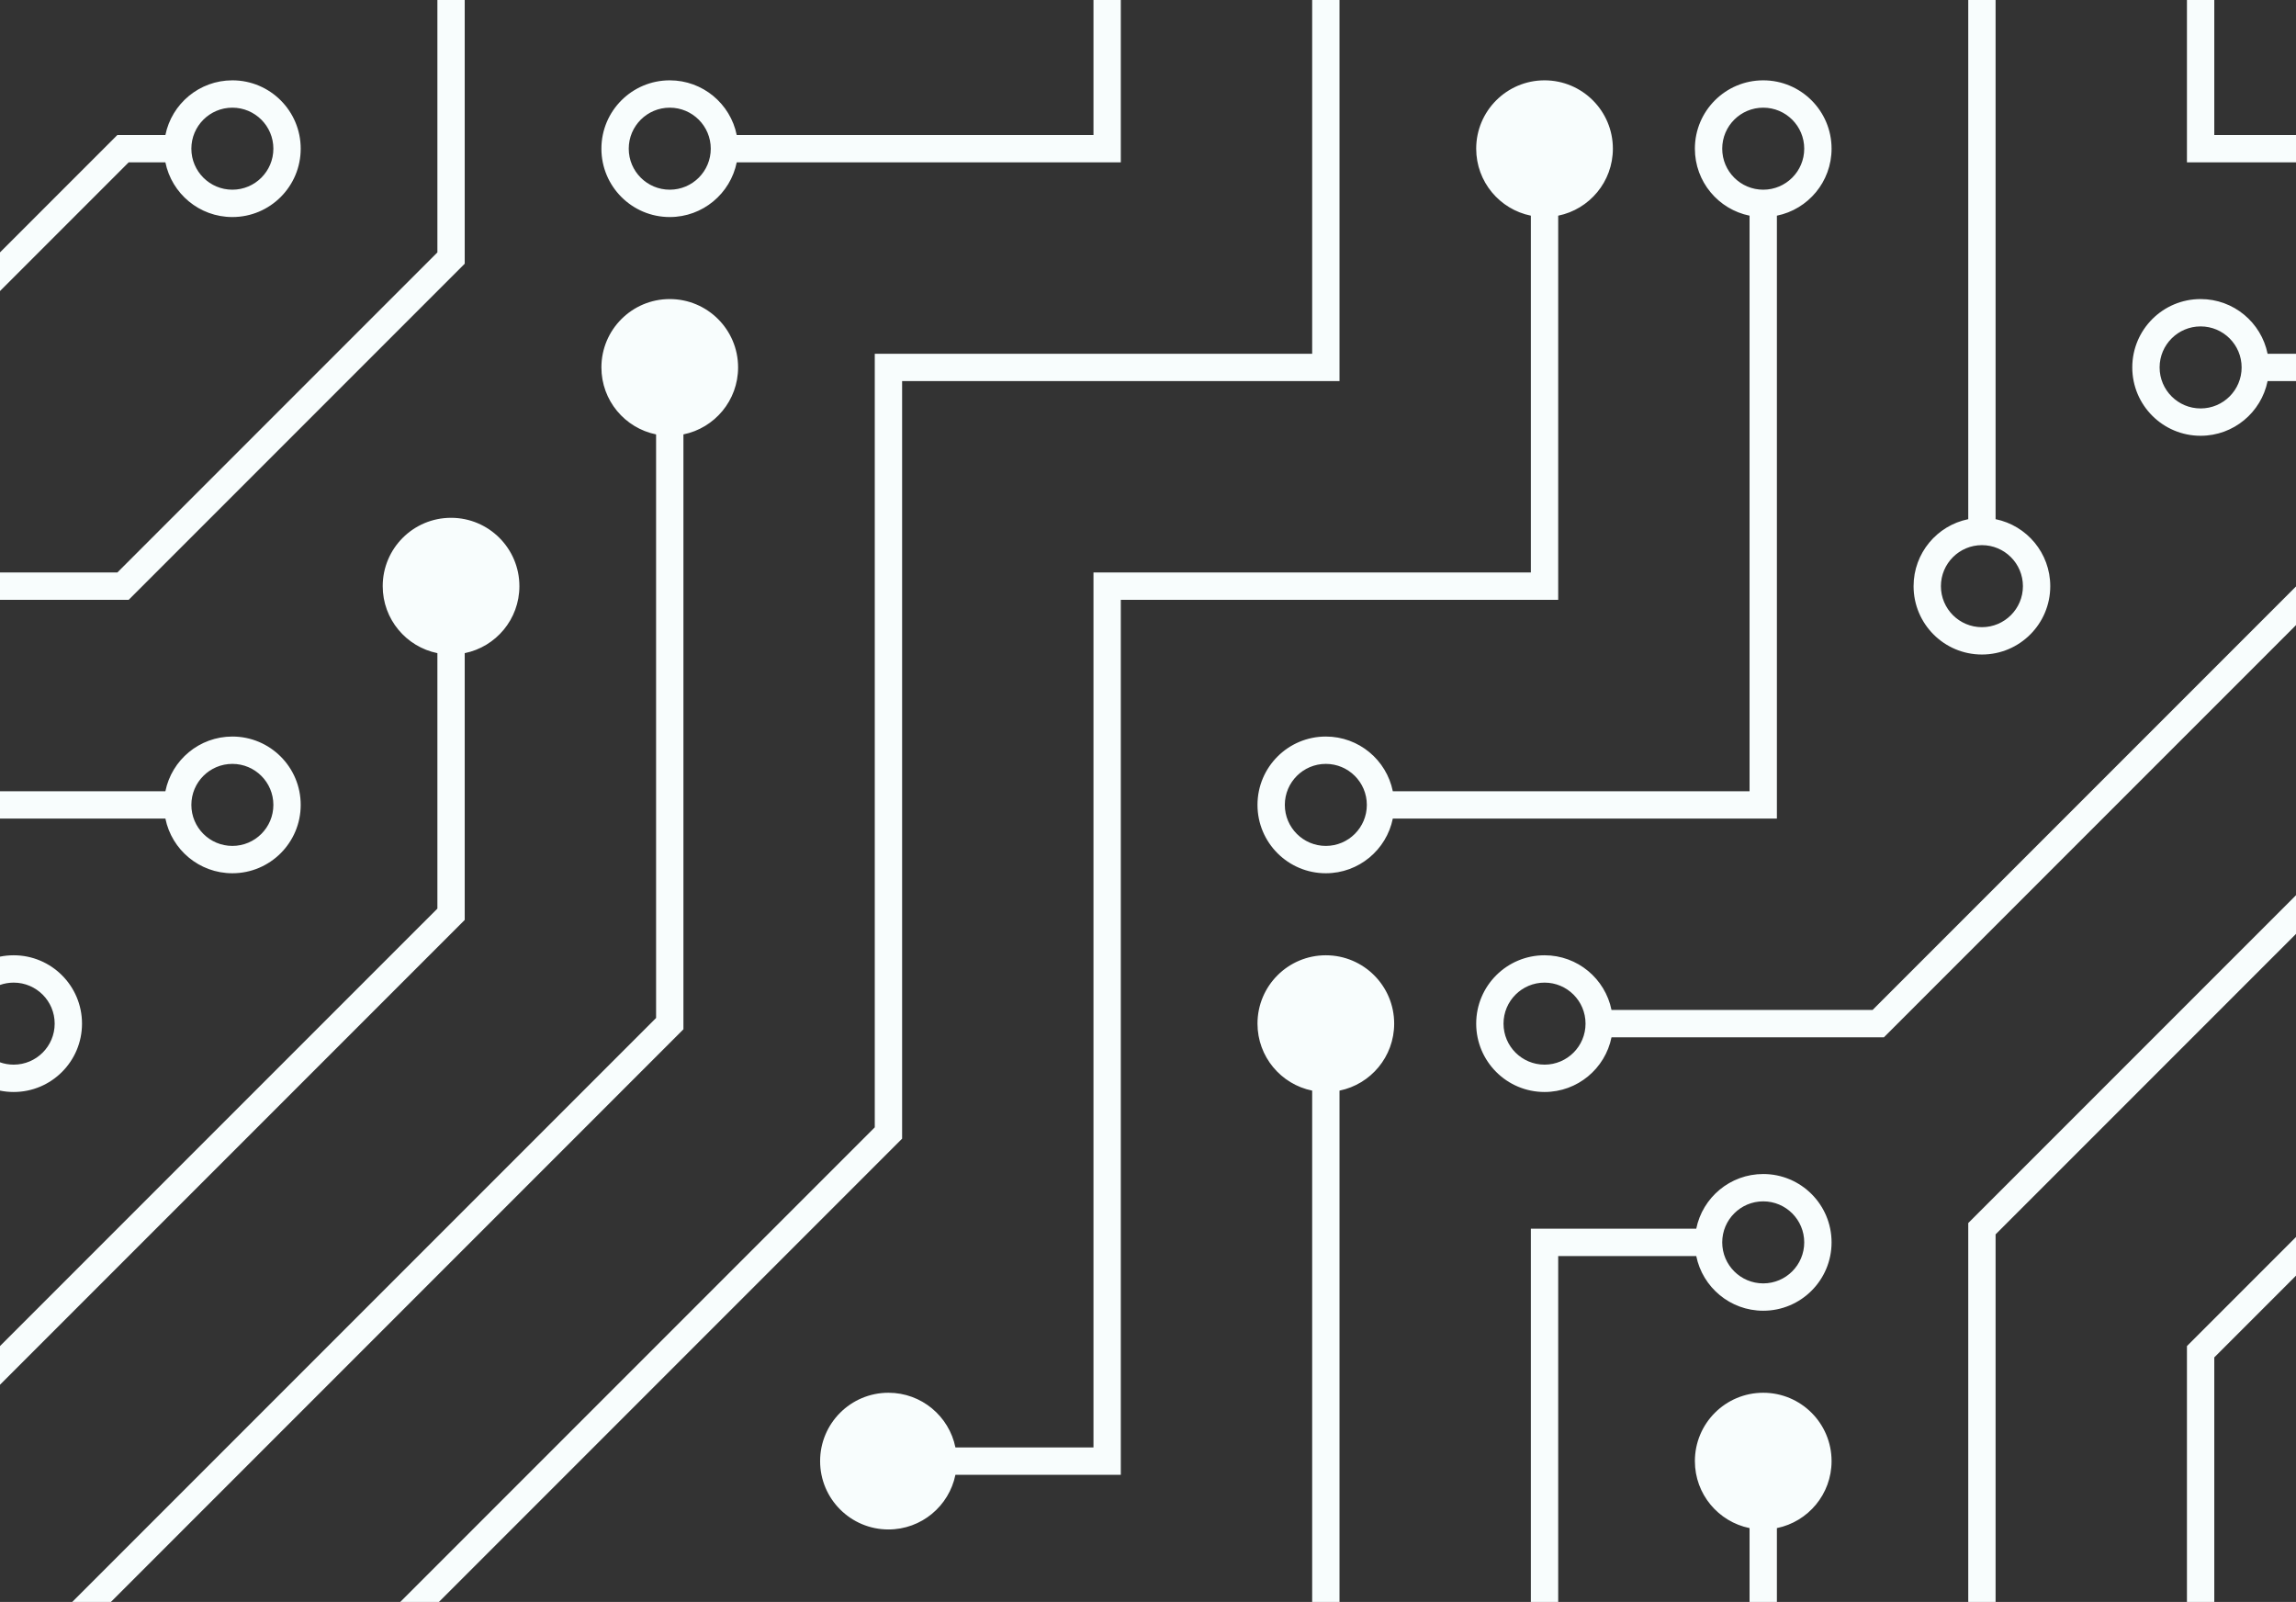 <?xml version="1.0" encoding="UTF-8"?>
<svg width="205px" height="143px" viewBox="0 0 205 143" version="1.1" xmlns="http://www.w3.org/2000/svg" xmlns:xlink="http://www.w3.org/1999/xlink" style="background: #FFFFFF;">
    <rect x="0" y="0" width="205" height="143" fill="#333333" stroke="none"/>
    <!-- Generator: Sketch 44.1 (41455) - http://www.bohemiancoding.com/sketch -->
    <title>Artboard</title>
    <desc>Created with Sketch.</desc>
    <defs></defs>
    <g id="Page-1" stroke="none" stroke-width="1" fill="none" fill-rule="evenodd">
        <g id="Artboard" fill-rule="nonzero" fill="#F8FDFD">
            <g id="circuit-board" transform="translate(0, -27)">
                <path d="M53.819,273.368 C54.385,270.583 56.847,268.487 59.799,268.487 C63.169,268.487 65.901,271.219 65.901,274.589 C65.901,277.959 63.169,280.691 59.799,280.691 C56.847,280.691 54.385,278.594 53.819,275.809 L0,275.809 L0,273.368 L53.819,273.368 L53.819,273.368 Z M249.083,331.947 C249.648,329.162 252.11,327.066 255.062,327.066 C258.433,327.066 261.164,329.798 261.164,333.168 C261.164,336.538 258.433,339.27 255.062,339.27 C252.11,339.27 249.648,337.173 249.083,334.388 L100.072,334.388 L100.072,331.947 L249.083,331.947 L249.083,331.947 Z M319.621,275.809 C319.056,278.594 316.594,280.691 313.641,280.691 C310.271,280.691 307.539,277.959 307.539,274.589 C307.539,271.219 310.271,268.487 313.641,268.487 C316.594,268.487 319.056,270.583 319.621,273.368 L371,273.368 L371,275.809 L319.621,275.809 L319.621,275.809 Z M319.621,295.336 C319.056,298.121 316.594,300.217 313.641,300.217 C310.271,300.217 307.539,297.485 307.539,294.115 C307.539,290.745 310.271,288.013 313.641,288.013 C316.594,288.013 319.056,290.11 319.621,292.895 L371,292.895 L371,295.336 L319.621,295.336 L319.621,295.336 Z M327.188,156.211 C327.753,153.425 330.216,151.329 333.168,151.329 C336.538,151.329 339.27,154.061 339.27,157.431 C339.27,160.801 336.538,163.533 333.168,163.533 C330.216,163.533 327.753,161.437 327.188,158.651 L221.99,158.651 C221.424,161.437 218.962,163.533 216.01,163.533 C212.64,163.533 209.908,160.801 209.908,157.431 C209.908,154.061 212.64,151.329 216.01,151.329 C218.962,151.329 221.424,153.425 221.99,156.211 L327.188,156.211 L327.188,156.211 Z M14.767,97.632 C15.332,94.846 17.795,92.75 20.747,92.75 C24.117,92.75 26.849,95.482 26.849,98.852 C26.849,102.222 24.117,104.954 20.747,104.954 C17.795,104.954 15.332,102.858 14.767,100.072 L0,100.072 L0,97.632 L14.767,97.632 L14.767,97.632 Z M241.516,139.125 C240.951,141.91 238.488,144.007 235.536,144.007 C232.166,144.007 229.434,141.275 229.434,137.905 C229.434,134.535 232.166,131.803 235.536,131.803 C238.488,131.803 240.951,133.899 241.516,136.684 L346.714,136.684 C347.28,133.899 349.742,131.803 352.694,131.803 C356.064,131.803 358.796,134.535 358.796,137.905 C358.796,141.275 356.064,144.007 352.694,144.007 C349.742,144.007 347.28,141.91 346.714,139.125 L241.516,139.125 L241.516,139.125 Z M314.862,14.767 C317.647,15.332 319.743,17.795 319.743,20.747 C319.743,24.117 317.011,26.849 313.641,26.849 C310.271,26.849 307.539,24.117 307.539,20.747 C307.539,17.795 309.636,15.332 312.421,14.767 L312.421,0 L314.862,0 L314.862,14.767 L314.862,14.767 Z M236.757,268.609 C239.542,269.174 241.638,271.637 241.638,274.589 C241.638,277.959 238.906,280.691 235.536,280.691 C232.166,280.691 229.434,277.959 229.434,274.589 C229.434,271.637 231.531,269.174 234.316,268.609 L234.316,202.463 C231.531,201.898 229.434,199.436 229.434,196.484 C229.434,193.114 232.166,190.382 235.536,190.382 C238.906,190.382 241.638,193.114 241.638,196.484 C241.638,199.436 239.542,201.898 236.757,202.463 L236.757,268.609 L236.757,268.609 Z M295.336,26.727 C298.121,26.161 300.217,23.699 300.217,20.747 C300.217,17.377 297.485,14.645 294.115,14.645 C290.745,14.645 288.013,17.377 288.013,20.747 C288.013,23.699 290.11,26.161 292.895,26.727 L292.895,98.852 L292.895,100.072 L371,100.072 L371,97.632 L295.336,97.632 L295.336,97.632 L295.336,26.727 L295.336,26.727 Z M314.862,46.253 C317.647,45.688 319.743,43.225 319.743,40.273 C319.743,36.903 317.011,34.171 313.641,34.171 C310.271,34.171 307.539,36.903 307.539,40.273 C307.539,43.225 309.636,45.688 312.421,46.253 L312.421,79.326 L312.421,80.546 L371,80.546 L371,78.105 L314.862,78.105 L314.862,78.105 L314.862,46.253 L314.862,46.253 Z M158.651,163.411 C161.437,162.845 163.533,160.383 163.533,157.431 C163.533,154.061 160.801,151.329 157.431,151.329 C154.061,151.329 151.329,154.061 151.329,157.431 C151.329,160.383 153.425,162.845 156.211,163.411 L156.211,255.062 L156.211,256.283 L175.737,256.283 L175.737,256.283 L175.737,268.609 C172.952,269.174 170.855,271.637 170.855,274.589 C170.855,277.959 173.587,280.691 176.957,280.691 C180.327,280.691 183.059,277.959 183.059,274.589 C183.059,271.637 180.963,269.174 178.178,268.609 L178.178,253.842 L176.957,253.842 L158.651,253.842 L158.651,163.411 L158.651,163.411 Z M151.451,136.684 C152.016,133.899 154.479,131.803 157.431,131.803 C160.801,131.803 163.533,134.535 163.533,137.905 C163.533,141.275 160.801,144.007 157.431,144.007 C154.479,144.007 152.016,141.91 151.451,139.125 L139.125,139.125 L139.125,139.125 L139.125,197.704 L137.294,197.704 L104.832,197.704 C104.267,200.489 101.804,202.586 98.852,202.586 C95.482,202.586 92.75,199.854 92.75,196.484 C92.75,193.114 95.482,190.382 98.852,190.382 C101.804,190.382 104.267,192.478 104.832,195.263 L136.684,195.263 L136.684,137.905 L136.684,136.684 L151.451,136.684 L151.451,136.684 Z M143.885,295.336 C143.319,298.121 140.857,300.217 137.905,300.217 C134.535,300.217 131.803,297.485 131.803,294.115 C131.803,290.745 134.535,288.013 137.905,288.013 C140.857,288.013 143.319,290.11 143.885,292.895 L214.789,292.895 L214.789,202.463 C212.004,201.898 209.908,199.436 209.908,196.484 C209.908,193.114 212.64,190.382 216.01,190.382 C219.38,190.382 222.112,193.114 222.112,196.484 C222.112,199.436 220.015,201.898 217.23,202.463 L217.23,295.336 L216.01,295.336 L216.01,295.336 L143.885,295.336 L143.885,295.336 Z M124.358,217.23 C123.793,220.015 121.33,222.112 118.378,222.112 C115.008,222.112 112.276,219.38 112.276,216.01 C112.276,212.64 115.008,209.908 118.378,209.908 C121.33,209.908 123.793,212.004 124.358,214.789 L139.125,214.789 L139.125,216.01 L139.125,273.368 L139.125,273.368 L151.451,273.368 C152.016,270.583 154.479,268.487 157.431,268.487 C160.801,268.487 163.533,271.219 163.533,274.589 C163.533,277.959 160.801,280.691 157.431,280.691 C154.479,280.691 152.016,278.594 151.451,275.809 L136.684,275.809 L136.684,274.589 L136.684,217.23 L124.358,217.23 L124.358,217.23 Z M80.546,346.714 C83.331,347.28 85.428,349.742 85.428,352.694 C85.428,356.064 82.696,358.796 79.326,358.796 C75.956,358.796 73.224,356.064 73.224,352.694 C73.224,349.742 75.32,347.28 78.105,346.714 L78.105,334.388 L61.02,334.388 L61.02,371 L58.579,371 L58.579,331.947 L59.799,331.947 L59.799,331.947 L78.715,331.947 L80.546,331.947 L80.546,346.714 L80.546,346.714 Z M288.135,214.789 C288.701,212.004 291.163,209.908 294.115,209.908 C297.485,209.908 300.217,212.64 300.217,216.01 C300.217,219.38 297.485,222.112 294.115,222.112 C291.163,222.112 288.701,220.015 288.135,217.23 L275.809,217.23 L275.809,217.23 L275.809,331.947 L334.388,331.947 L334.388,333.168 L334.388,371 L331.947,371 L331.947,334.388 L273.368,334.388 L273.368,333.168 L273.368,216.01 L273.368,214.789 L288.135,214.789 L288.135,214.789 Z M319.621,178.178 C319.056,180.963 316.594,183.059 313.641,183.059 C310.271,183.059 307.539,180.327 307.539,176.957 C307.539,173.587 310.271,170.855 313.641,170.855 C316.594,170.855 319.056,172.952 319.621,175.737 L334.388,175.737 L334.388,177.567 L334.388,177.567 L334.388,229.556 C337.173,230.122 339.27,232.584 339.27,235.536 C339.27,238.906 336.538,241.638 333.168,241.638 C329.798,241.638 327.066,238.906 327.066,235.536 C327.066,232.584 329.162,230.122 331.947,229.556 L331.947,178.178 L319.621,178.178 L319.621,178.178 Z M241.516,295.336 C240.951,298.121 238.488,300.217 235.536,300.217 C232.166,300.217 229.434,297.485 229.434,294.115 C229.434,290.745 232.166,288.013 235.536,288.013 C238.488,288.013 240.951,290.11 241.516,292.895 L253.842,292.895 L253.842,292.895 L253.842,195.263 L255.062,195.263 L273.368,195.263 L273.368,178.178 L221.99,178.178 C221.424,180.963 218.962,183.059 216.01,183.059 C212.64,183.059 209.908,180.327 209.908,176.957 C209.908,173.587 212.64,170.855 216.01,170.855 C218.962,170.855 221.424,172.952 221.99,175.737 L275.809,175.737 L275.809,176.957 L275.809,197.704 L274.589,197.704 L256.283,197.704 L256.283,294.115 L256.283,295.336 L241.516,295.336 L241.516,295.336 Z M346.714,39.053 C347.28,36.267 349.742,34.171 352.694,34.171 C356.064,34.171 358.796,36.903 358.796,40.273 C358.796,43.643 356.064,46.375 352.694,46.375 C349.742,46.375 347.28,44.279 346.714,41.493 L331.947,41.493 L331.947,40.273 L331.947,0 L334.388,0 L334.388,39.053 L334.388,39.053 L346.714,39.053 L346.714,39.053 Z M119.599,124.358 C122.384,123.793 124.48,121.33 124.48,118.378 C124.48,115.008 121.748,112.276 118.378,112.276 C115.008,112.276 112.276,115.008 112.276,118.378 C112.276,121.33 114.373,123.793 117.158,124.358 L117.158,175.737 L65.779,175.737 C65.214,172.952 62.751,170.855 59.799,170.855 C56.429,170.855 53.697,173.587 53.697,176.957 C53.697,180.327 56.429,183.059 59.799,183.059 C62.751,183.059 65.214,180.963 65.779,178.178 L117.768,178.178 L117.768,178.178 L119.599,178.178 L119.599,124.358 L119.599,124.358 Z M65.779,41.493 C65.214,44.279 62.751,46.375 59.799,46.375 C56.429,46.375 53.697,43.643 53.697,40.273 C53.697,36.903 56.429,34.171 59.799,34.171 C62.751,34.171 65.214,36.267 65.779,39.053 L97.632,39.053 L97.632,0 L100.072,0 L100.072,41.493 L98.852,41.493 L98.852,41.493 L65.779,41.493 L65.779,41.493 Z M139.125,46.253 C141.91,45.688 144.007,43.225 144.007,40.273 C144.007,36.903 141.275,34.171 137.905,34.171 C134.535,34.171 131.803,36.903 131.803,40.273 C131.803,43.225 133.899,45.688 136.684,46.253 L136.684,78.105 L97.632,78.105 L97.632,79.326 L97.632,156.211 L85.306,156.211 C84.74,153.425 82.278,151.329 79.326,151.329 C75.956,151.329 73.224,154.061 73.224,157.431 C73.224,160.801 75.956,163.533 79.326,163.533 C82.278,163.533 84.74,161.437 85.306,158.651 L100.072,158.651 L100.072,156.821 L100.072,80.546 L100.072,80.546 L137.905,80.546 L139.125,80.546 L139.125,46.253 L139.125,46.253 Z M124.358,100.072 C123.793,102.858 121.33,104.954 118.378,104.954 C115.008,104.954 112.276,102.222 112.276,98.852 C112.276,95.482 115.008,92.75 118.378,92.75 C121.33,92.75 123.793,94.846 124.358,97.632 L156.211,97.632 L156.211,46.253 C153.425,45.688 151.329,43.225 151.329,40.273 C151.329,36.903 154.061,34.171 157.431,34.171 C160.801,34.171 163.533,36.903 163.533,40.273 C163.533,43.225 161.437,45.688 158.651,46.253 L158.651,100.072 L156.821,100.072 L156.821,100.072 L124.358,100.072 L124.358,100.072 Z M143.885,21.967 C143.319,24.752 140.857,26.849 137.905,26.849 C134.535,26.849 131.803,24.117 131.803,20.747 C131.803,17.377 134.535,14.645 137.905,14.645 C140.857,14.645 143.319,16.741 143.885,19.526 L178.178,19.526 L178.178,20.747 L178.178,20.747 L178.178,73.346 C180.963,73.911 183.059,76.374 183.059,79.326 C183.059,82.696 180.327,85.428 176.957,85.428 C173.587,85.428 170.855,82.696 170.855,79.326 C170.855,76.374 172.952,73.911 175.737,73.346 L175.737,21.967 L143.885,21.967 L143.885,21.967 Z M268.609,351.474 C269.174,348.688 271.637,346.592 274.589,346.592 C277.959,346.592 280.691,349.324 280.691,352.694 C280.691,356.064 277.959,358.796 274.589,358.796 C271.637,358.796 269.174,356.7 268.609,353.914 L119.599,353.914 L119.599,371 L117.158,371 L117.158,351.474 L118.378,351.474 L268.609,351.474 L268.609,351.474 Z M295.336,182.937 C298.121,182.372 300.217,179.909 300.217,176.957 C300.217,173.587 297.485,170.855 294.115,170.855 C290.745,170.855 288.013,173.587 288.013,176.957 C288.013,179.909 290.11,182.372 292.895,182.937 L292.895,197.704 L294.725,197.704 L312.421,197.704 L312.421,234.316 L294.725,234.316 L292.895,234.316 L292.895,313.641 L292.895,314.862 L351.474,314.862 L351.474,371 L353.914,371 L353.914,313.641 L353.914,312.421 L295.336,312.421 L295.336,312.421 L295.336,236.757 L313.641,236.757 L314.862,236.757 L314.862,195.263 L313.641,195.263 L295.336,195.263 L295.336,182.937 L295.336,182.937 Z M65.779,21.967 C65.214,24.752 62.751,26.849 59.799,26.849 C56.429,26.849 53.697,24.117 53.697,20.747 C53.697,17.377 56.429,14.645 59.799,14.645 C62.751,14.645 65.214,16.741 65.779,19.526 L78.105,19.526 L78.105,2.441 L58.579,2.441 L58.579,0 L78.715,0 L78.715,1.35491033e-16 L80.546,1.35491033e-16 L80.546,21.967 L79.326,21.967 L65.779,21.967 L65.779,21.967 Z M202.463,61.02 C201.898,63.805 199.436,65.901 196.484,65.901 C193.114,65.901 190.382,63.169 190.382,59.799 C190.382,56.429 193.114,53.697 196.484,53.697 C199.436,53.697 201.898,55.794 202.463,58.579 L234.316,58.579 L234.316,1.22 L234.316,0 L295.336,0 L295.336,2.441 L236.757,2.441 L236.757,2.441 L236.757,61.02 L235.536,61.02 L202.463,61.02 L202.463,61.02 Z M143.885,2.441 C143.319,5.226 140.857,7.322 137.905,7.322 C134.535,7.322 131.803,4.59 131.803,1.22 C131.803,0.802 131.845,0.394 131.925,2.53668711e-13 L134.452,2.55701076e-13 C134.317,0.382 134.243,0.792 134.243,1.22 C134.243,3.242 135.883,4.882 137.905,4.882 C139.927,4.882 141.566,3.242 141.566,1.22 C141.566,0.792 141.492,0.382 141.357,-1.22213351e-12 L143.335,2.55701076e-13 L215.4,2.55701076e-13 L215.4,2.55836567e-13 L217.23,2.55836567e-13 L217.23,41.493 L216.01,41.493 L195.263,41.493 L195.263,40.273 L195.263,26.727 C192.478,26.161 190.382,23.699 190.382,20.747 C190.382,17.377 193.114,14.645 196.484,14.645 C199.854,14.645 202.586,17.377 202.586,20.747 C202.586,23.699 200.489,26.161 197.704,26.727 L197.704,39.053 L214.789,39.053 L214.789,2.441 L143.885,2.441 L143.885,2.441 Z M143.885,119.599 C143.319,122.384 140.857,124.48 137.905,124.48 C134.535,124.48 131.803,121.748 131.803,118.378 C131.803,115.008 134.535,112.276 137.905,112.276 C140.857,112.276 143.319,114.373 143.885,117.158 L167.194,117.158 L206.247,78.105 L207.973,78.105 L207.973,78.105 L253.842,78.105 L253.842,26.727 C251.057,26.161 248.961,23.699 248.961,20.747 C248.961,17.377 251.692,14.645 255.062,14.645 C258.433,14.645 261.164,17.377 261.164,20.747 C261.164,23.699 259.068,26.161 256.283,26.727 L256.283,80.546 L255.062,80.546 L207.258,80.546 L168.205,119.599 L165.974,119.599 L143.885,119.599 L143.885,119.599 Z M178.178,229.556 C180.963,230.122 183.059,232.584 183.059,235.536 C183.059,238.906 180.327,241.638 176.957,241.638 C173.587,241.638 170.855,238.906 170.855,235.536 C170.855,232.584 172.952,230.122 175.737,229.556 L175.737,138.157 L175.737,136.179 L214.284,97.632 L216.263,97.632 L216.263,97.632 L273.368,97.632 L273.368,26.727 C270.583,26.161 268.487,23.699 268.487,20.747 C268.487,17.377 271.219,14.645 274.589,14.645 C277.959,14.645 280.691,17.377 280.691,20.747 C280.691,23.699 278.594,26.161 275.809,26.727 L275.809,100.072 L274.589,100.072 L215.295,100.072 L178.178,137.19 L178.178,229.556 L178.178,229.556 Z M197.704,268.609 C200.489,269.174 202.586,271.637 202.586,274.589 C202.586,277.959 199.854,280.691 196.484,280.691 C193.114,280.691 190.382,277.959 190.382,274.589 C190.382,271.637 192.478,269.174 195.263,268.609 L195.263,149.141 L195.263,147.162 L225.268,117.158 L227.246,117.158 L366.24,117.158 C366.726,114.767 368.609,112.884 371,112.398 L371,114.925 C369.578,115.428 368.559,116.784 368.559,118.378 C368.559,119.972 369.578,121.329 371,121.831 L371,124.358 C368.609,123.873 366.726,121.99 366.24,119.599 L226.279,119.599 L226.279,119.599 L197.704,148.173 L197.704,268.609 L197.704,268.609 Z M21.967,190.504 C24.752,191.069 26.849,193.531 26.849,196.484 C26.849,199.854 24.117,202.586 20.747,202.586 C17.377,202.586 14.645,199.854 14.645,196.484 C14.645,193.531 16.741,191.069 19.526,190.504 L19.526,188.194 L19.526,186.215 L78.105,127.636 L78.105,127.636 L78.105,58.579 L79.326,58.579 L117.158,58.579 L117.158,0 L119.599,0 L119.599,59.189 L119.599,61.02 L80.546,61.02 L80.546,126.668 L80.546,128.647 L21.967,187.226 L21.967,190.504 L21.967,190.504 Z M61.02,65.779 C63.805,65.214 65.901,62.751 65.901,59.799 C65.901,56.429 63.169,53.697 59.799,53.697 C56.429,53.697 53.697,56.429 53.697,59.799 C53.697,62.751 55.794,65.214 58.579,65.779 L58.579,117.873 L1.27361571e-14,176.452 L0,176.452 L0,178.43 L0,255.062 L0,256.283 L34.293,256.283 C34.858,259.068 37.321,261.164 40.273,261.164 C43.643,261.164 46.375,258.433 46.375,255.062 C46.375,251.692 43.643,248.961 40.273,248.961 C37.321,248.961 34.858,251.057 34.293,253.842 L2.441,253.842 L2.441,177.463 L2.441,177.463 L61.02,118.884 L61.02,116.905 L61.02,65.779 L61.02,65.779 Z M41.493,85.306 C44.279,84.74 46.375,82.278 46.375,79.326 C46.375,75.956 43.643,73.224 40.273,73.224 C36.903,73.224 34.171,75.956 34.171,79.326 C34.171,82.278 36.267,84.74 39.053,85.306 L39.053,108.11 L0,147.162 L2.70982067e-15,147.162 L4.35264946e-15,150.614 L41.493,109.121 L41.493,107.142 L41.493,107.142 L41.493,85.306 L41.493,85.306 Z M14.767,39.053 C15.332,36.267 17.795,34.171 20.747,34.171 C24.117,34.171 26.849,36.903 26.849,40.273 C26.849,43.643 24.117,46.375 20.747,46.375 C17.795,46.375 15.332,44.279 14.767,41.493 L11.489,41.493 L1.08392827e-15,52.982 L0,49.531 L5.41964135e-16,49.531 L10.478,39.053 L12.457,39.053 L12.457,39.053 L14.767,39.053 L14.767,39.053 Z M339.148,61.02 C338.582,63.805 336.12,65.901 333.168,65.901 C329.798,65.901 327.066,63.169 327.066,59.799 C327.066,56.429 329.798,53.697 333.168,53.697 C336.12,53.697 338.582,55.794 339.148,58.579 L361.952,58.579 L361.952,58.579 L371,49.531 L371,52.982 L362.963,61.02 L360.984,61.02 L339.148,61.02 L339.148,61.02 Z M319.621,256.283 C319.056,259.068 316.594,261.164 313.641,261.164 C310.271,261.164 307.539,258.433 307.539,255.062 C307.539,251.692 310.271,248.961 313.641,248.961 C316.594,248.961 319.056,251.057 319.621,253.842 L351.474,253.842 L351.474,168.667 L351.474,166.689 L371,147.162 L371,150.614 L353.914,167.7 L353.914,167.7 L353.914,256.283 L352.694,256.283 L319.621,256.283 L319.621,256.283 Z M65.779,295.336 C65.214,298.121 62.751,300.217 59.799,300.217 C56.429,300.217 53.697,297.485 53.697,294.115 C53.697,290.745 56.429,288.013 59.799,288.013 C62.751,288.013 65.214,290.11 65.779,292.895 L78.105,292.895 L78.105,265.331 L49.531,236.757 L26.727,236.757 C26.161,239.542 23.699,241.638 20.747,241.638 C17.377,241.638 14.645,238.906 14.645,235.536 C14.645,232.166 17.377,229.434 20.747,229.434 C23.699,229.434 26.161,231.531 26.727,234.316 L48.563,234.316 L50.542,234.316 L80.546,264.32 L80.546,264.32 L80.546,266.299 L80.546,266.299 L80.546,295.336 L79.326,295.336 L65.779,295.336 L65.779,295.336 Z M249.083,312.421 C249.648,309.636 252.11,307.539 255.062,307.539 C258.433,307.539 261.164,310.271 261.164,313.641 C261.164,317.011 258.433,319.743 255.062,319.743 C252.11,319.743 249.648,317.647 249.083,314.862 L117.158,314.862 L117.158,313.031 L117.158,245.79 L69.072,197.704 L46.253,197.704 C45.688,200.489 43.225,202.586 40.273,202.586 C36.903,202.586 34.171,199.854 34.171,196.484 C34.171,193.114 36.903,190.382 40.273,190.382 C43.225,190.382 45.688,192.478 46.253,195.263 L68.097,195.263 L70.053,195.263 L119.599,244.809 L119.599,244.809 L119.599,246.275 L119.599,246.275 L119.599,312.421 L249.083,312.421 L249.083,312.421 Z M65.779,314.862 C65.214,317.647 62.751,319.743 59.799,319.743 C56.429,319.743 53.697,317.011 53.697,313.641 C53.697,310.271 56.429,307.539 59.799,307.539 C62.751,307.539 65.214,309.636 65.779,312.421 L97.632,312.421 L97.632,255.568 L59.294,217.23 L26.727,217.23 C26.161,220.015 23.699,222.112 20.747,222.112 C17.377,222.112 14.645,219.38 14.645,216.01 C14.645,212.64 17.377,209.908 20.747,209.908 C23.699,209.908 26.161,212.004 26.727,214.789 L58.326,214.789 L60.305,214.789 L100.072,254.557 L100.072,254.557 L100.072,256.536 L100.072,256.536 L100.072,314.862 L98.852,314.862 L65.779,314.862 L65.779,314.862 Z M118.378,122.039 C120.4,122.039 122.039,120.4 122.039,118.378 C122.039,116.356 120.4,114.717 118.378,114.717 C116.356,114.717 114.717,116.356 114.717,118.378 C114.717,120.4 116.356,122.039 118.378,122.039 L118.378,122.039 Z M118.378,102.513 C120.4,102.513 122.039,100.874 122.039,98.852 C122.039,96.83 120.4,95.191 118.378,95.191 C116.356,95.191 114.717,96.83 114.717,98.852 C114.717,100.874 116.356,102.513 118.378,102.513 L118.378,102.513 Z M137.905,122.039 C139.927,122.039 141.566,120.4 141.566,118.378 C141.566,116.356 139.927,114.717 137.905,114.717 C135.883,114.717 134.243,116.356 134.243,118.378 C134.243,120.4 135.883,122.039 137.905,122.039 L137.905,122.039 Z M157.431,141.566 C159.453,141.566 161.092,139.927 161.092,137.905 C161.092,135.883 159.453,134.243 157.431,134.243 C155.409,134.243 153.77,135.883 153.77,137.905 C153.77,139.927 155.409,141.566 157.431,141.566 L157.431,141.566 Z M157.431,161.092 C159.453,161.092 161.092,159.453 161.092,157.431 C161.092,155.409 159.453,153.77 157.431,153.77 C155.409,153.77 153.77,155.409 153.77,157.431 C153.77,159.453 155.409,161.092 157.431,161.092 L157.431,161.092 Z M98.852,200.145 C100.874,200.145 102.513,198.506 102.513,196.484 C102.513,194.462 100.874,192.822 98.852,192.822 C96.83,192.822 95.191,194.462 95.191,196.484 C95.191,198.506 96.83,200.145 98.852,200.145 L98.852,200.145 Z M118.378,219.671 C120.4,219.671 122.039,218.032 122.039,216.01 C122.039,213.988 120.4,212.349 118.378,212.349 C116.356,212.349 114.717,213.988 114.717,216.01 C114.717,218.032 116.356,219.671 118.378,219.671 L118.378,219.671 Z M157.431,278.25 C159.453,278.25 161.092,276.611 161.092,274.589 C161.092,272.567 159.453,270.928 157.431,270.928 C155.409,270.928 153.77,272.567 153.77,274.589 C153.77,276.611 155.409,278.25 157.431,278.25 L157.431,278.25 Z M137.905,297.776 C139.927,297.776 141.566,296.137 141.566,294.115 C141.566,292.093 139.927,290.454 137.905,290.454 C135.883,290.454 134.243,292.093 134.243,294.115 C134.243,296.137 135.883,297.776 137.905,297.776 L137.905,297.776 Z M176.957,278.25 C178.979,278.25 180.618,276.611 180.618,274.589 C180.618,272.567 178.979,270.928 176.957,270.928 C174.935,270.928 173.296,272.567 173.296,274.589 C173.296,276.611 174.935,278.25 176.957,278.25 L176.957,278.25 Z M176.957,239.197 C178.979,239.197 180.618,237.558 180.618,235.536 C180.618,233.514 178.979,231.875 176.957,231.875 C174.935,231.875 173.296,233.514 173.296,235.536 C173.296,237.558 174.935,239.197 176.957,239.197 L176.957,239.197 Z M196.484,278.25 C198.506,278.25 200.145,276.611 200.145,274.589 C200.145,272.567 198.506,270.928 196.484,270.928 C194.462,270.928 192.822,272.567 192.822,274.589 C192.822,276.611 194.462,278.25 196.484,278.25 L196.484,278.25 Z M235.536,297.776 C237.558,297.776 239.197,296.137 239.197,294.115 C239.197,292.093 237.558,290.454 235.536,290.454 C233.514,290.454 231.875,292.093 231.875,294.115 C231.875,296.137 233.514,297.776 235.536,297.776 L235.536,297.776 Z M235.536,278.25 C237.558,278.25 239.197,276.611 239.197,274.589 C239.197,272.567 237.558,270.928 235.536,270.928 C233.514,270.928 231.875,272.567 231.875,274.589 C231.875,276.611 233.514,278.25 235.536,278.25 L235.536,278.25 Z M216.01,200.145 C218.032,200.145 219.671,198.506 219.671,196.484 C219.671,194.462 218.032,192.822 216.01,192.822 C213.988,192.822 212.349,194.462 212.349,196.484 C212.349,198.506 213.988,200.145 216.01,200.145 L216.01,200.145 Z M235.536,200.145 C237.558,200.145 239.197,198.506 239.197,196.484 C239.197,194.462 237.558,192.822 235.536,192.822 C233.514,192.822 231.875,194.462 231.875,196.484 C231.875,198.506 233.514,200.145 235.536,200.145 L235.536,200.145 Z M255.062,317.303 C257.085,317.303 258.724,315.663 258.724,313.641 C258.724,311.619 257.085,309.98 255.062,309.98 C253.04,309.98 251.401,311.619 251.401,313.641 C251.401,315.663 253.04,317.303 255.062,317.303 L255.062,317.303 Z M255.062,336.829 C257.085,336.829 258.724,335.19 258.724,333.168 C258.724,331.146 257.085,329.507 255.062,329.507 C253.04,329.507 251.401,331.146 251.401,333.168 C251.401,335.19 253.04,336.829 255.062,336.829 L255.062,336.829 Z M274.589,356.355 C276.611,356.355 278.25,354.716 278.25,352.694 C278.25,350.672 276.611,349.033 274.589,349.033 C272.567,349.033 270.928,350.672 270.928,352.694 C270.928,354.716 272.567,356.355 274.589,356.355 L274.589,356.355 Z M294.115,180.618 C296.137,180.618 297.776,178.979 297.776,176.957 C297.776,174.935 296.137,173.296 294.115,173.296 C292.093,173.296 290.454,174.935 290.454,176.957 C290.454,178.979 292.093,180.618 294.115,180.618 L294.115,180.618 Z M294.115,219.671 C296.137,219.671 297.776,218.032 297.776,216.01 C297.776,213.988 296.137,212.349 294.115,212.349 C292.093,212.349 290.454,213.988 290.454,216.01 C290.454,218.032 292.093,219.671 294.115,219.671 L294.115,219.671 Z M313.641,180.618 C315.663,180.618 317.303,178.979 317.303,176.957 C317.303,174.935 315.663,173.296 313.641,173.296 C311.619,173.296 309.98,174.935 309.98,176.957 C309.98,178.979 311.619,180.618 313.641,180.618 L313.641,180.618 Z M333.168,161.092 C335.19,161.092 336.829,159.453 336.829,157.431 C336.829,155.409 335.19,153.77 333.168,153.77 C331.146,153.77 329.507,155.409 329.507,157.431 C329.507,159.453 331.146,161.092 333.168,161.092 L333.168,161.092 Z M216.01,161.092 C218.032,161.092 219.671,159.453 219.671,157.431 C219.671,155.409 218.032,153.77 216.01,153.77 C213.988,153.77 212.349,155.409 212.349,157.431 C212.349,159.453 213.988,161.092 216.01,161.092 L216.01,161.092 Z M216.01,180.618 C218.032,180.618 219.671,178.979 219.671,176.957 C219.671,174.935 218.032,173.296 216.01,173.296 C213.988,173.296 212.349,174.935 212.349,176.957 C212.349,178.979 213.988,180.618 216.01,180.618 L216.01,180.618 Z M235.536,141.566 C237.558,141.566 239.197,139.927 239.197,137.905 C239.197,135.883 237.558,134.243 235.536,134.243 C233.514,134.243 231.875,135.883 231.875,137.905 C231.875,139.927 233.514,141.566 235.536,141.566 L235.536,141.566 Z M352.694,141.566 C354.716,141.566 356.355,139.927 356.355,137.905 C356.355,135.883 354.716,134.243 352.694,134.243 C350.672,134.243 349.033,135.883 349.033,137.905 C349.033,139.927 350.672,141.566 352.694,141.566 L352.694,141.566 Z M333.168,63.461 C335.19,63.461 336.829,61.821 336.829,59.799 C336.829,57.777 335.19,56.138 333.168,56.138 C331.146,56.138 329.507,57.777 329.507,59.799 C329.507,61.821 331.146,63.461 333.168,63.461 L333.168,63.461 Z M352.694,43.934 C354.716,43.934 356.355,42.295 356.355,40.273 C356.355,38.251 354.716,36.612 352.694,36.612 C350.672,36.612 349.033,38.251 349.033,40.273 C349.033,42.295 350.672,43.934 352.694,43.934 L352.694,43.934 Z M313.641,43.934 C315.663,43.934 317.303,42.295 317.303,40.273 C317.303,38.251 315.663,36.612 313.641,36.612 C311.619,36.612 309.98,38.251 309.98,40.273 C309.98,42.295 311.619,43.934 313.641,43.934 L313.641,43.934 Z M313.641,24.408 C315.663,24.408 317.303,22.769 317.303,20.747 C317.303,18.725 315.663,17.086 313.641,17.086 C311.619,17.086 309.98,18.725 309.98,20.747 C309.98,22.769 311.619,24.408 313.641,24.408 L313.641,24.408 Z M294.115,24.408 C296.137,24.408 297.776,22.769 297.776,20.747 C297.776,18.725 296.137,17.086 294.115,17.086 C292.093,17.086 290.454,18.725 290.454,20.747 C290.454,22.769 292.093,24.408 294.115,24.408 L294.115,24.408 Z M274.589,24.408 C276.611,24.408 278.25,22.769 278.25,20.747 C278.25,18.725 276.611,17.086 274.589,17.086 C272.567,17.086 270.928,18.725 270.928,20.747 C270.928,22.769 272.567,24.408 274.589,24.408 L274.589,24.408 Z M255.062,24.408 C257.085,24.408 258.724,22.769 258.724,20.747 C258.724,18.725 257.085,17.086 255.062,17.086 C253.04,17.086 251.401,18.725 251.401,20.747 C251.401,22.769 253.04,24.408 255.062,24.408 L255.062,24.408 Z M59.799,43.934 C61.821,43.934 63.461,42.295 63.461,40.273 C63.461,38.251 61.821,36.612 59.799,36.612 C57.777,36.612 56.138,38.251 56.138,40.273 C56.138,42.295 57.777,43.934 59.799,43.934 L59.799,43.934 Z M20.747,43.934 C22.769,43.934 24.408,42.295 24.408,40.273 C24.408,38.251 22.769,36.612 20.747,36.612 C18.725,36.612 17.086,38.251 17.086,40.273 C17.086,42.295 18.725,43.934 20.747,43.934 L20.747,43.934 Z M59.799,63.461 C61.821,63.461 63.461,61.821 63.461,59.799 C63.461,57.777 61.821,56.138 59.799,56.138 C57.777,56.138 56.138,57.777 56.138,59.799 C56.138,61.821 57.777,63.461 59.799,63.461 L59.799,63.461 Z M40.273,82.987 C42.295,82.987 43.934,81.348 43.934,79.326 C43.934,77.304 42.295,75.664 40.273,75.664 C38.251,75.664 36.612,77.304 36.612,79.326 C36.612,81.348 38.251,82.987 40.273,82.987 L40.273,82.987 Z M59.799,24.408 C61.821,24.408 63.461,22.769 63.461,20.747 C63.461,18.725 61.821,17.086 59.799,17.086 C57.777,17.086 56.138,18.725 56.138,20.747 C56.138,22.769 57.777,24.408 59.799,24.408 L59.799,24.408 Z M59.799,317.303 C61.821,317.303 63.461,315.663 63.461,313.641 C63.461,311.619 61.821,309.98 59.799,309.98 C57.777,309.98 56.138,311.619 56.138,313.641 C56.138,315.663 57.777,317.303 59.799,317.303 L59.799,317.303 Z M79.326,356.355 C81.348,356.355 82.987,354.716 82.987,352.694 C82.987,350.672 81.348,349.033 79.326,349.033 C77.304,349.033 75.664,350.672 75.664,352.694 C75.664,354.716 77.304,356.355 79.326,356.355 L79.326,356.355 Z M59.799,278.25 C61.821,278.25 63.461,276.611 63.461,274.589 C63.461,272.567 61.821,270.928 59.799,270.928 C57.777,270.928 56.138,272.567 56.138,274.589 C56.138,276.611 57.777,278.25 59.799,278.25 L59.799,278.25 Z M59.799,297.776 C61.821,297.776 63.461,296.137 63.461,294.115 C63.461,292.093 61.821,290.454 59.799,290.454 C57.777,290.454 56.138,292.093 56.138,294.115 C56.138,296.137 57.777,297.776 59.799,297.776 L59.799,297.776 Z M40.273,258.724 C42.295,258.724 43.934,257.085 43.934,255.062 C43.934,253.04 42.295,251.401 40.273,251.401 C38.251,251.401 36.612,253.04 36.612,255.062 C36.612,257.085 38.251,258.724 40.273,258.724 L40.273,258.724 Z M137.905,43.934 C139.927,43.934 141.566,42.295 141.566,40.273 C141.566,38.251 139.927,36.612 137.905,36.612 C135.883,36.612 134.243,38.251 134.243,40.273 C134.243,42.295 135.883,43.934 137.905,43.934 L137.905,43.934 Z M157.431,43.934 C159.453,43.934 161.092,42.295 161.092,40.273 C161.092,38.251 159.453,36.612 157.431,36.612 C155.409,36.612 153.77,38.251 153.77,40.273 C153.77,42.295 155.409,43.934 157.431,43.934 L157.431,43.934 Z M137.905,24.408 C139.927,24.408 141.566,22.769 141.566,20.747 C141.566,18.725 139.927,17.086 137.905,17.086 C135.883,17.086 134.243,18.725 134.243,20.747 C134.243,22.769 135.883,24.408 137.905,24.408 L137.905,24.408 Z M176.957,82.987 C178.979,82.987 180.618,81.348 180.618,79.326 C180.618,77.304 178.979,75.664 176.957,75.664 C174.935,75.664 173.296,77.304 173.296,79.326 C173.296,81.348 174.935,82.987 176.957,82.987 L176.957,82.987 Z M196.484,63.461 C198.506,63.461 200.145,61.821 200.145,59.799 C200.145,57.777 198.506,56.138 196.484,56.138 C194.462,56.138 192.822,57.777 192.822,59.799 C192.822,61.821 194.462,63.461 196.484,63.461 L196.484,63.461 Z M196.484,24.408 C198.506,24.408 200.145,22.769 200.145,20.747 C200.145,18.725 198.506,17.086 196.484,17.086 C194.462,17.086 192.822,18.725 192.822,20.747 C192.822,22.769 194.462,24.408 196.484,24.408 L196.484,24.408 Z M333.168,239.197 C335.19,239.197 336.829,237.558 336.829,235.536 C336.829,233.514 335.19,231.875 333.168,231.875 C331.146,231.875 329.507,233.514 329.507,235.536 C329.507,237.558 331.146,239.197 333.168,239.197 L333.168,239.197 Z M313.641,258.724 C315.663,258.724 317.303,257.085 317.303,255.062 C317.303,253.04 315.663,251.401 313.641,251.401 C311.619,251.401 309.98,253.04 309.98,255.062 C309.98,257.085 311.619,258.724 313.641,258.724 L313.641,258.724 Z M313.641,278.25 C315.663,278.25 317.303,276.611 317.303,274.589 C317.303,272.567 315.663,270.928 313.641,270.928 C311.619,270.928 309.98,272.567 309.98,274.589 C309.98,276.611 311.619,278.25 313.641,278.25 L313.641,278.25 Z M313.641,297.776 C315.663,297.776 317.303,296.137 317.303,294.115 C317.303,292.093 315.663,290.454 313.641,290.454 C311.619,290.454 309.98,292.093 309.98,294.115 C309.98,296.137 311.619,297.776 313.641,297.776 L313.641,297.776 Z M20.747,219.671 C22.769,219.671 24.408,218.032 24.408,216.01 C24.408,213.988 22.769,212.349 20.747,212.349 C18.725,212.349 17.086,213.988 17.086,216.01 C17.086,218.032 18.725,219.671 20.747,219.671 L20.747,219.671 Z M20.747,239.197 C22.769,239.197 24.408,237.558 24.408,235.536 C24.408,233.514 22.769,231.875 20.747,231.875 C18.725,231.875 17.086,233.514 17.086,235.536 C17.086,237.558 18.725,239.197 20.747,239.197 L20.747,239.197 Z M20.747,200.145 C22.769,200.145 24.408,198.506 24.408,196.484 C24.408,194.462 22.769,192.822 20.747,192.822 C18.725,192.822 17.086,194.462 17.086,196.484 C17.086,198.506 18.725,200.145 20.747,200.145 L20.747,200.145 Z M40.273,200.145 C42.295,200.145 43.934,198.506 43.934,196.484 C43.934,194.462 42.295,192.822 40.273,192.822 C38.251,192.822 36.612,194.462 36.612,196.484 C36.612,198.506 38.251,200.145 40.273,200.145 L40.273,200.145 Z M20.747,102.513 C22.769,102.513 24.408,100.874 24.408,98.852 C24.408,96.83 22.769,95.191 20.747,95.191 C18.725,95.191 17.086,96.83 17.086,98.852 C17.086,100.874 18.725,102.513 20.747,102.513 L20.747,102.513 Z M59.799,180.618 C61.821,180.618 63.461,178.979 63.461,176.957 C63.461,174.935 61.821,173.296 59.799,173.296 C57.777,173.296 56.138,174.935 56.138,176.957 C56.138,178.979 57.777,180.618 59.799,180.618 L59.799,180.618 Z M79.326,161.092 C81.348,161.092 82.987,159.453 82.987,157.431 C82.987,155.409 81.348,153.77 79.326,153.77 C77.304,153.77 75.664,155.409 75.664,157.431 C75.664,159.453 77.304,161.092 79.326,161.092 L79.326,161.092 Z M41.493,48.563 L41.493,0 L39.053,0 L39.053,49.531 L10.478,78.105 L0,78.105 L0,80.546 L9.51,80.546 L11.489,80.546 L41.493,50.542 L41.493,48.563 L41.493,48.563 L41.493,48.563 Z M2.441,366.24 L2.441,314.862 L19.526,314.862 L19.526,371 L21.967,371 L21.967,313.641 L21.967,312.421 L1.22,312.421 L0,312.421 L0,366.79 L1.96461999e-15,368.768 C0.382,368.633 0.792,368.559 1.22,368.559 C2.814,368.559 4.171,369.578 4.673,371 L7.2,371 C6.715,368.609 4.832,366.726 2.441,366.24 L2.441,366.24 L2.441,366.24 Z M41.493,294.115 L41.493,371 L39.053,371 L39.053,295.336 L0,295.336 L0,292.895 L41.493,292.895 L41.493,294.115 L41.493,294.115 L41.493,294.115 Z M20.747,21.967 L21.967,21.967 L21.967,0 L19.526,0 L19.526,19.526 L0,19.526 L0,21.967 L20.747,21.967 L20.747,21.967 L20.747,21.967 Z M353.914,19.526 L353.914,0 L351.474,0 L351.474,20.747 L351.474,21.967 L371,21.967 L371,19.526 L353.914,19.526 L353.914,19.526 Z M314.862,352.694 L314.862,371 L312.421,371 L312.421,353.914 L295.336,353.914 L295.336,371 L292.895,371 L292.895,351.474 L294.115,351.474 L314.862,351.474 L314.862,352.694 L314.862,352.694 Z M1.8104304e-13,112.398 C0.394,112.318 0.802,112.276 1.22,112.276 C4.59,112.276 7.322,115.008 7.322,118.378 C7.322,121.748 4.59,124.48 1.22,124.48 C0.802,124.48 0.394,124.438 2.27516465e-13,124.358 L2.27516465e-13,121.831 C0.382,121.966 0.792,122.039 1.22,122.039 C3.242,122.039 4.882,120.4 4.882,118.378 C4.882,116.356 3.242,114.717 1.22,114.717 C0.792,114.717 0.382,114.791 -1.25055521e-12,114.925 L2.27516465e-13,112.398 L1.8104304e-13,112.398 L1.8104304e-13,112.398 Z M97.632,331.947 L100.072,331.947 L100.072,371 L97.632,371 L97.632,331.947 L97.632,331.947 Z M143.885,371 C143.319,368.215 140.857,366.118 137.905,366.118 C134.953,366.118 132.49,368.215 131.925,371 L134.452,371 C134.954,369.578 136.311,368.559 137.905,368.559 C139.499,368.559 140.855,369.578 141.357,371 L143.885,371 L143.885,371 L143.885,371 Z M7.2,2.24942135e-13 C7.28,0.394 7.322,0.802 7.322,1.22 C7.322,4.59 4.59,7.322 1.22,7.322 C0.802,7.322 0.394,7.28 0,7.2 L2.10011102e-15,4.673 C0.382,4.808 0.792,4.882 1.22,4.882 C3.242,4.882 4.882,3.242 4.882,1.22 C4.882,0.792 4.808,0.382 4.673,-1.25055521e-12 L7.2,2.27245482e-13 L7.2,2.24942135e-13 L7.2,2.24942135e-13 Z M366.24,0 C366.16,0.394 366.118,0.802 366.118,1.22 C366.118,4.172 368.215,6.635 371,7.2 L371,4.673 C369.578,4.171 368.559,2.814 368.559,1.22 C368.559,0.792 368.633,0.382 368.768,1.86300171e-15 L366.24,2.10011102e-15 L366.24,0 L366.24,0 Z M371,366.24 C368.609,366.726 366.726,368.609 366.24,371 L368.768,371 C369.135,369.96 369.96,369.135 371,368.768 L371,366.24 L371,366.24 Z" id="Combined-Shape"></path>
            </g>
        </g>
    </g>
</svg>
